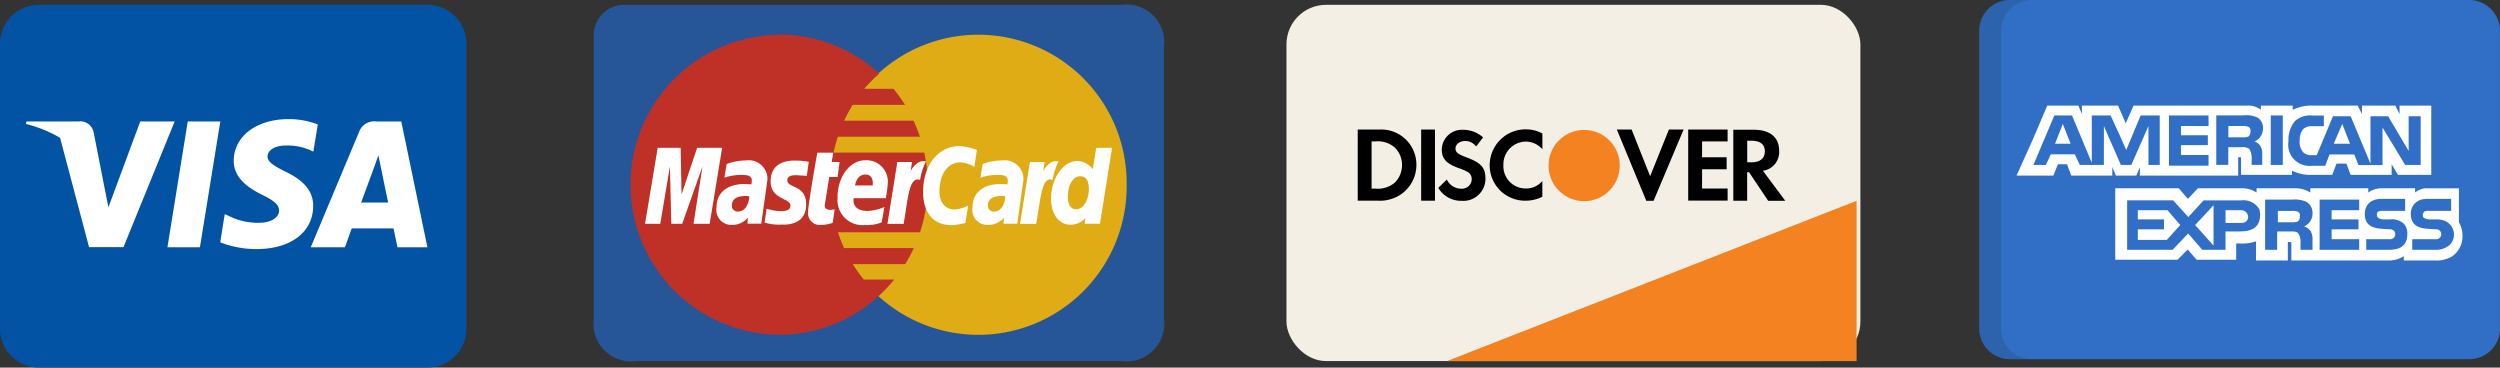 <svg xmlns="http://www.w3.org/2000/svg" width="126.316" height="18.572" viewBox="0 0 126.316 18.572">
  <rect x="0" y="0" width="126.316" height="18.572" fill="#333333" stroke="none"/>
  <g id="Group_11412" data-name="Group 11412" transform="translate(-224 -219.756)">
    <g id="Page-1" transform="translate(254 220)">
      <g id="Master" transform="translate(0 0)">
        <path id="Rectangle-1" d="M27.647,0H2.44A1.549,1.549,0,0,0,1,1.44v14.4A1.91,1.91,0,0,0,3.161,18H27.647a1.91,1.91,0,0,0,2.161-2.161V2.161A1.91,1.91,0,0,0,27.647,0Zm0,0" transform="translate(-1 0)" fill="#265697" fill-rule="evenodd"/>
        <path id="path2268" d="M82.282,15.991a7.495,7.495,0,1,1-14.989,0v0a7.495,7.495,0,1,1,14.989,0v0Zm0,0" transform="translate(-55.357 -6.899)" fill="#dfac16" fill-rule="evenodd"/>
        <path id="path1350" d="M18.9,8.425a7.576,7.576,0,0,0,.048,15.151A7.423,7.423,0,0,0,23.992,21.6h0a7.611,7.611,0,0,0,.761-.811H23.219a7.4,7.4,0,0,1-.559-.78h2.648a7.615,7.615,0,0,0,.436-.811H22.223a7.518,7.518,0,0,1-.313-.8h4.148a7.688,7.688,0,0,0,.213-4.025H21.689a7.621,7.621,0,0,1,.214-.8h4.15a7.625,7.625,0,0,0-.323-.811H22.222a7.293,7.293,0,0,1,.43-.8H25.3a7.592,7.592,0,0,0-.582-.811H23.241a7,7,0,0,1,.752-.765,7.424,7.424,0,0,0-5.044-1.974Zm0,0" transform="translate(-9.572 -6.908)" fill="#bf3126" fill-rule="evenodd"/>
        <path id="path4157" d="M62.43,45.043l.1-.686c-.055,0-.135.024-.206.024-.278,0-.308-.149-.291-.26l.224-1.4h.422l.1-.758h-.4l.081-.472h-.8c-.018.018-.471,2.652-.471,2.973a.6.6,0,0,0,.636.683,2.079,2.079,0,0,0,.6-.106Zm0,0" transform="translate(-50.358 -34.022)" fill="#fff" fill-rule="evenodd"/>
        <path id="path4155" d="M69.454,45.474a1.259,1.259,0,0,0,1.378,1.411,2.012,2.012,0,0,0,.843-.132l.141-.778a2.463,2.463,0,0,1-.847.2c-.857,0-.707-.646-.707-.646h1.622a5.86,5.86,0,0,0,.1-.736,1.077,1.077,0,0,0-1.138-1.179c-.8,0-1.4.874-1.4,1.862Zm1.4-1.139c.45,0,.367.512.367.553h-.886c0-.053.084-.553.519-.553Zm0,0" transform="translate(-57.129 -35.76)" fill="#fff" fill-rule="evenodd"/>
        <path id="path4151" d="M95.572,43.519l.143-.879a1.905,1.905,0,0,1-.66.2c-.566,0-.793-.437-.793-.906,0-.952.487-1.476,1.029-1.476a1.411,1.411,0,0,1,.733.231l.13-.854a2.841,2.841,0,0,0-.9-.2c-.921,0-1.817.808-1.817,2.325,0,1.006.484,1.67,1.436,1.67a3.644,3.644,0,0,0,.7-.11Zm0,0" transform="translate(-76.795 -32.498)" fill="#fff" fill-rule="evenodd"/>
        <path id="path4149" d="M36.919,43.682a2.731,2.731,0,0,0-.967.178l-.116.695a2.5,2.5,0,0,1,.87-.142c.3,0,.515.034.515.278a.52.52,0,0,1-.027.2s-.234-.02-.343-.02c-.69,0-1.415.3-1.415,1.2a.762.762,0,0,0,.77.869,1.035,1.035,0,0,0,.819-.37L37,46.876h.7l.313-2.221a.946.946,0,0,0-1.1-.973Zm.171,1.809c.015.136-.084.772-.565.772a.292.292,0,0,1-.312-.3c0-.221.119-.486.7-.486a.5.5,0,0,1,.173.019Zm0,0" transform="translate(-29.236 -35.818)" fill="#fff" fill-rule="evenodd"/>
        <path id="path4145" d="M49.829,46.945c.18,0,1.207.046,1.207-1.026,0-1-.951-.8-.951-1.207,0-.2.155-.263.438-.263.112,0,.545.036.545.036l.1-.712a3.685,3.685,0,0,0-.736-.063c-.59,0-1.19.238-1.19,1.053,0,.923,1,.831,1,1.22,0,.26-.279.281-.494.281a2.581,2.581,0,0,1-.709-.123l-.106.7a2.508,2.508,0,0,0,.9.1Zm0,0" transform="translate(-40.304 -35.84)" fill="#fff" fill-rule="evenodd"/>
        <path id="path4139" d="M131.606,40.127l-.172,1.08a1.053,1.053,0,0,0-.771-.419c-.731,0-1.34.891-1.34,1.915,0,.661.325,1.308.99,1.308a.994.994,0,0,0,.743-.337l-.035.288h.776l.61-3.836Zm-.371,2.1c0,.426-.209,1-.641,1-.287,0-.422-.244-.422-.626,0-.625.278-1.038.628-1.038.287,0,.435.2.435.669Zm0,0" transform="translate(-106.219 -32.901)" fill="#fff" fill-rule="evenodd"/>
        <path id="path4133" d="M16.171,43.957l.486-2.9.071,2.9h.55l1.026-2.9-.454,2.9h.817l.629-3.841H18.032l-.787,2.357L17.2,40.116H16.04L15.4,43.957Zm0,0" transform="translate(-12.809 -32.893)" fill="#fff" fill-rule="evenodd"/>
        <path id="path4131" d="M84.23,47.056c.232-1.335.275-2.419.83-2.221a3.126,3.126,0,0,1,.3-.935.833.833,0,0,0-.154-.011c-.357,0-.622.493-.622.493l.071-.453h-.743l-.5,3.126Zm0,0" transform="translate(-68.573 -35.987)" fill="#fff" fill-rule="evenodd"/>
        <path id="path4149_1_" d="M108.765,43.682a2.73,2.73,0,0,0-.967.178l-.116.695a2.5,2.5,0,0,1,.87-.142c.3,0,.514.034.514.278a.524.524,0,0,1-.026.2s-.234-.02-.343-.02c-.69,0-1.415.3-1.415,1.2a.762.762,0,0,0,.77.869,1.035,1.035,0,0,0,.819-.37l-.026.308h.7l.313-2.221a.946.946,0,0,0-1.1-.973Zm.171,1.809c.015.136-.084.772-.565.772a.292.292,0,0,1-.312-.3c0-.221.119-.486.7-.486a.505.505,0,0,1,.174.019Zm0,0" transform="translate(-88.147 -35.818)" fill="#fff" fill-rule="evenodd"/>
        <path id="path4131_1_" d="M121.44,47.056c.232-1.335.275-2.419.829-2.221a3.133,3.133,0,0,1,.3-.935.833.833,0,0,0-.154-.011c-.357,0-.622.493-.622.493l.071-.453h-.743l-.5,3.126Zm0,0" transform="translate(-99.084 -35.987)" fill="#fff" fill-rule="evenodd"/>
      </g>
    </g>
    <g id="american-express" transform="translate(324 140.305)">
      <path id="Path_3076" data-name="Path 3076" d="M26.316,96.044A1.556,1.556,0,0,1,24.76,97.6H1.556A1.556,1.556,0,0,1,0,96.044V81.007a1.556,1.556,0,0,1,1.556-1.556h23.2a1.556,1.556,0,0,1,1.556,1.556V96.044Z" fill="#306fc5"/>
      <path id="Path_3077" data-name="Path 3077" d="M1.106,96.044V81.007a1.556,1.556,0,0,1,1.556-1.556H1.556A1.556,1.556,0,0,0,0,81.007V96.044A1.556,1.556,0,0,0,1.556,97.6H2.662A1.556,1.556,0,0,1,1.106,96.044Z" fill="#202121" opacity="0.15"/>
      <g id="Group_11374" data-name="Group 11374" transform="translate(1.889 84.783)">
        <path id="Path_3078" data-name="Path 3078" d="M74.59,202.279h.786l-.393-1Z" transform="translate(-72.645 -200.349)" fill="#fff"/>
        <path id="Path_3079" data-name="Path 3079" d="M155.946,286.107v.465h1.322v.5h-1.322v.536h1.465l.679-.751-.643-.751Z" transform="translate(-149.819 -280.818)" fill="#fff"/>
        <path id="Path_3080" data-name="Path 3080" d="M348.982,201.278l-.429,1h.822Z" transform="translate(-332.527 -200.349)" fill="#fff"/>
        <path id="Path_3081" data-name="Path 3081" d="M213.2,283.278v-2.037l-.929,1Z" transform="translate(-203.247 -276.202)" fill="#fff"/>
        <path id="Path_3082" data-name="Path 3082" d="M243.311,286.429a.361.361,0,0,0-.393-.322h-.75v.643h.786C243.168,286.75,243.311,286.643,243.311,286.429Z" transform="translate(-231.609 -280.818)" fill="#fff"/>
        <path id="Path_3083" data-name="Path 3083" d="M294.622,287.341a.278.278,0,0,0,.107-.25.2.2,0,0,0-.107-.25.7.7,0,0,0-.286-.036h-.715v.572h.715A.7.7,0,0,0,294.622,287.341Z" transform="translate(-280.418 -281.48)" fill="#fff"/>
        <path id="Path_3084" data-name="Path 3084" d="M56.1,183.2v.429l-.214-.429H54.2v.429l-.215-.429H51.7a2.176,2.176,0,0,0-1,.214V183.2H49.093v.214a1.031,1.031,0,0,0-.679-.214H42.66l-.393.893-.393-.893H40.051v.429l-.179-.429H38.3l-.715,1.68-.822,1.823-.015.036h1.861l.013-.036.215-.536H39.3l.214.572h2.073v-.429l.179.429H42.8l.179-.429v.429h4.968v-.929h.072c.071,0,.071,0,.071.107v.786h2.573v-.214a2.138,2.138,0,0,0,.965.214H52.7l.214-.572h.5l.214.572H55.7v-.536l.322.536h1.68v-3.5H56.1Zm-12.115,3h-.572v-1.966l-.036.082h0l-.831,1.885h-.527l-.858-1.966V186.2H39.944l-.25-.536H38.479l-.25.536H37.6l1.057-2.5h.893l1,2.394V183.7H41.5l.017.036h0l.451.981.324.735.011-.037.715-1.715h.965v2.5Zm2.466-1.966H45.055v.465h1.358v.5H45.055v.5h1.394v.536h-2V183.7h2v.536Zm2.549.922,0,0a.411.411,0,0,1,.035.042.687.687,0,0,1,.127.419v.01s0,0,0,.006,0,0,0,0c0,.02,0,.04,0,.062v.5h-.536v-.286a.85.85,0,0,0-.107-.5.325.325,0,0,0-.105-.072.714.714,0,0,0-.324-.035h-.644v.893h-.607v-2.5H48.2a1.37,1.37,0,0,1,.715.107.6.6,0,0,1,.285.556.71.71,0,0,1-.428.659A.478.478,0,0,1,49,185.156Zm1.2,1.044h-.608v-2.5H50.2Zm6.969,0h-.786l-1.144-1.894v1.573l0,0v.327H54.025l-.214-.536H52.56l-.214.572h-.679a1.074,1.074,0,0,1-1.179-1.251,1.465,1.465,0,0,1,.322-1,1.126,1.126,0,0,1,.893-.286h.572v.536H51.7a.659.659,0,0,0-.465.143.84.84,0,0,0-.179.572.778.778,0,0,0,.179.608.57.57,0,0,0,.429.143h.25l.822-1.966h.894l1,2.394v-2.394h.893l1.036,1.751v-1.751h.608V186.2h0Z" transform="translate(-36.748 -183.198)" fill="#fff"/>
        <path id="Path_3085" data-name="Path 3085" d="M245.984,203.87a.191.191,0,0,0,.028-.038.386.386,0,0,0,.049-.27.2.2,0,0,0-.005-.033s0-.005,0-.008h0a.2.2,0,0,0-.108-.122.7.7,0,0,0-.286-.036h-.715v.572h.715a.7.7,0,0,0,.286-.036.135.135,0,0,0,.03-.021h0Z" transform="translate(-234.244 -202.328)" fill="#fff"/>
        <path id="Path_3086" data-name="Path 3086" d="M151.243,266.947a1.369,1.369,0,0,0-.179-.679v-1.608h0v-.107h-1.721a1.017,1.017,0,0,0-.493.214v-.214H147.2a1.135,1.135,0,0,0-.715.214v-.214h-2.931v.214a1.383,1.383,0,0,0-.786-.214h-1.93v.214a1.358,1.358,0,0,0-.822-.214h-2.144l-.5.536-.465-.536H133.7v3.61h3.145l.517-.517.448.517h2v-.822h.179a2.171,2.171,0,0,0,.822-.107v.965h1.608v-.929h.071c.107,0,.107,0,.107.107v.822h4.86a1.4,1.4,0,0,0,.822-.215v.215h1.537a1.6,1.6,0,0,0,.858-.179,1.2,1.2,0,0,0,.567-.964c0-.012,0-.025,0-.037l0,0C151.242,266.993,151.243,266.97,151.243,266.947Zm-11.258-.214h-.715v.929H138.1l-.684-.786,0,0-.033-.038-.786.822H134.3v-2.5h2.323l.635.7.133.146.018-.019.751-.822h1.894a.927.927,0,0,1,.935.465,1.011,1.011,0,0,1,.03.25C141.021,266.589,140.521,266.732,139.985,266.732Zm3.574-.036a.811.811,0,0,1,.107.465v.5h-.607v-.322a.8.8,0,0,0-.107-.5c-.071-.107-.214-.107-.429-.107h-.643v.929h-.608v-2.537h1.358a1.442,1.442,0,0,1,.715.107.633.633,0,0,1,.321.572.712.712,0,0,1-.429.679A.609.609,0,0,1,143.559,266.7Zm2.466-1.037h-1.394v.465h1.358v.5h-1.358v.5h1.394v.536h-2v-2.537h2Zm1.5,2h-1.144v-.536h1.144a.3.3,0,0,0,.25-.072.259.259,0,0,0,0-.357.3.3,0,0,0-.215-.072c-.572-.036-1.251,0-1.251-.786,0-.357.214-.751.858-.751h1.179v.607H147.24a.53.53,0,0,0-.25.036c-.071.036-.071.107-.071.179,0,.107.071.143.143.179a.453.453,0,0,0,.214.036h.322a.91.91,0,0,1,.679.214.74.74,0,0,1,.179.536C148.455,267.411,148.134,267.661,147.526,267.661Zm3.074-.25a1.041,1.041,0,0,1-.751.25h-1.143v-.536h1.143a.3.3,0,0,0,.25-.072.259.259,0,0,0,0-.357.3.3,0,0,0-.214-.072c-.572-.036-1.251,0-1.251-.786a.73.73,0,0,1,.674-.738,1.334,1.334,0,0,1,.184-.013h1.179v.607h-1.108a.529.529,0,0,0-.25.036.273.273,0,0,0-.072.179c0,.107.036.143.143.179a.452.452,0,0,0,.214.036h.322a1.116,1.116,0,0,1,.382.057.77.77,0,0,1,.5.565.8.8,0,0,1,.011.128A.727.727,0,0,1,150.6,267.411Z" transform="translate(-128.712 -260.371)" fill="#fff"/>
      </g>
    </g>
    <g id="iconfinder_Discover_380816" transform="translate(289 220)">
      <g id="Discover">
        <g id="Discover_x5F_flat_1_">
          <rect id="Rectangle_17527" data-name="Rectangle 17527" width="29" height="18" rx="2" fill="#f4efe4"/>
          <g id="Logo" transform="translate(3.601 6.295)">
            <path id="Path_3087" data-name="Path 3087" d="M9.914,8.393c-.4-.149-.522-.246-.522-.433,0-.216.212-.381.5-.381a.7.7,0,0,1,.544.278l.35-.459a1.5,1.5,0,0,0-1.013-.383A1.014,1.014,0,0,0,8.7,8c0,.474.217.717.846.947a2.663,2.663,0,0,1,.466.2.413.413,0,0,1,.2.356.491.491,0,0,1-.523.487.8.8,0,0,1-.734-.462l-.433.42a1.343,1.343,0,0,0,1.194.655,1.115,1.115,0,0,0,1.189-1.133c0-.547-.229-.8-.994-1.076" transform="translate(-4.452 -6.995)"/>
            <path id="Path_3088" data-name="Path 3088" d="M11.406,8.794a1.786,1.786,0,0,0,1.819,1.8,1.857,1.857,0,0,0,.842-.2V9.6a1.068,1.068,0,0,1-.811.378A1.125,1.125,0,0,1,12.1,8.791a1.145,1.145,0,0,1,1.127-1.183,1.121,1.121,0,0,1,.842.387V7.2a1.709,1.709,0,0,0-.827-.21,1.811,1.811,0,0,0-1.835,1.8" transform="translate(-4.739 -6.993)"/>
            <circle id="Ellipse_293" data-name="Ellipse 293" cx="1.8" cy="1.8" r="1.8" transform="translate(9.64 0.025)" fill="#f48221"/>
            <path id="Path_3089" data-name="Path 3089" d="M5.107,7H4v3.595H5.025a1.874,1.874,0,0,0,1.286-.417,1.807,1.807,0,0,0,.654-1.384A1.776,1.776,0,0,0,5.107,7Zm.746,2.7a1.337,1.337,0,0,1-.962.286H4.7V7.6h.188a1.312,1.312,0,0,1,.962.29,1.214,1.214,0,0,1,.387.9A1.234,1.234,0,0,1,5.854,9.7Z" transform="translate(-4 -6.994)"/>
            <rect id="Rectangle_17528" data-name="Rectangle 17528" width="0.699" height="3.595" transform="translate(3.205 0.006)"/>
            <path id="Path_3090" data-name="Path 3090" d="M21.174,7l-.949,2.357L19.29,7h-.748l1.489,3.6H20.4L21.917,7Z" transform="translate(-5.451 -6.994)"/>
            <path id="Path_3091" data-name="Path 3091" d="M24.54,7.6V7H22.549v3.591H24.54v-.61H23.25V9.008h1.241V8.4H23.25V7.6Z" transform="translate(-5.851 -6.994)"/>
            <path id="Path_3092" data-name="Path 3092" d="M26.576,9.085a.958.958,0,0,0,.82-1.022c0-.649-.438-1.024-1.194-1.051H25.08V10.6h.7V9.155h.093l.97,1.447h.863Zm-.588-.429h-.205V7.567H26c.438,0,.673.185.673.536S26.438,8.657,25.988,8.657Z" transform="translate(-6.103 -6.995)"/>
          </g>
          <path id="Path_3093" data-name="Path 3093" d="M9,19.1H29.705V11Z" transform="translate(-0.898 -1.098)" fill="#f48221"/>
        </g>
      </g>
    </g>
    <g id="_x33_63-visa_x2C__Credit_card" transform="translate(197.999 142.889)">
      <g id="Group_11376" data-name="Group 11376" transform="translate(26.001 77.111)">
        <path id="Path_3094" data-name="Path 3094" d="M49.566,79.075v14.4A1.964,1.964,0,0,1,47.6,95.439H27.965A1.964,1.964,0,0,1,26,93.475v-14.4a1.964,1.964,0,0,1,1.964-1.964H47.6A1.964,1.964,0,0,1,49.566,79.075Z" transform="translate(-26.001 -77.111)" fill="#0353a5"/>
        <g id="Group_11375" data-name="Group 11375" transform="translate(1.309 5.773)">
          <path id="Path_3095" data-name="Path 3095" d="M337.079,192.111h-1.272a.809.809,0,0,0-.859.528l-2.442,5.83h1.726s.282-.785.344-.953h2.111c.049.225.2.953.2.953H338.4Zm-2.029,4.1c.135-.364.655-1.78.655-1.78s.135-.372.217-.61l.114.548s.311,1.522.381,1.841H335.05Z" transform="translate(-318.113 -191.992)" fill="#fff"/>
          <path id="Path_3096" data-name="Path 3096" d="M57.333,192.111l-1.608,4.337-.176-.88-.573-2.921a.684.684,0,0,0-.745-.536H51.585l-.029.127a6.494,6.494,0,0,1,1.726.7l1.465,5.523h1.739l2.586-6.349H57.333Z" transform="translate(-51.556 -191.992)" fill="#fff"/>
          <path id="Path_3097" data-name="Path 3097" d="M192.179,192.111l-1.027,6.358h1.641l1.031-6.358Z" transform="translate(-184.001 -191.992)" fill="#fff"/>
          <path id="Path_3098" data-name="Path 3098" d="M246.54,192.462c-.577-.29-.929-.487-.929-.785.008-.27.3-.548.945-.548a2.82,2.82,0,0,1,1.223.241l.147.07.225-1.375a4.084,4.084,0,0,0-1.473-.27c-1.624,0-2.766.867-2.774,2.1-.012.912.818,1.42,1.44,1.726s.851.516.851.79c-.008.426-.516.622-.986.622a3.278,3.278,0,0,1-1.542-.339l-.217-.1-.229,1.428a5.019,5.019,0,0,0,1.833.34c1.726,0,2.852-.851,2.864-2.168C247.927,193.468,247.485,192.916,246.54,192.462Z" transform="translate(-233.403 -189.794)" fill="#fff"/>
        </g>
      </g>
    </g>
  </g>
</svg>
